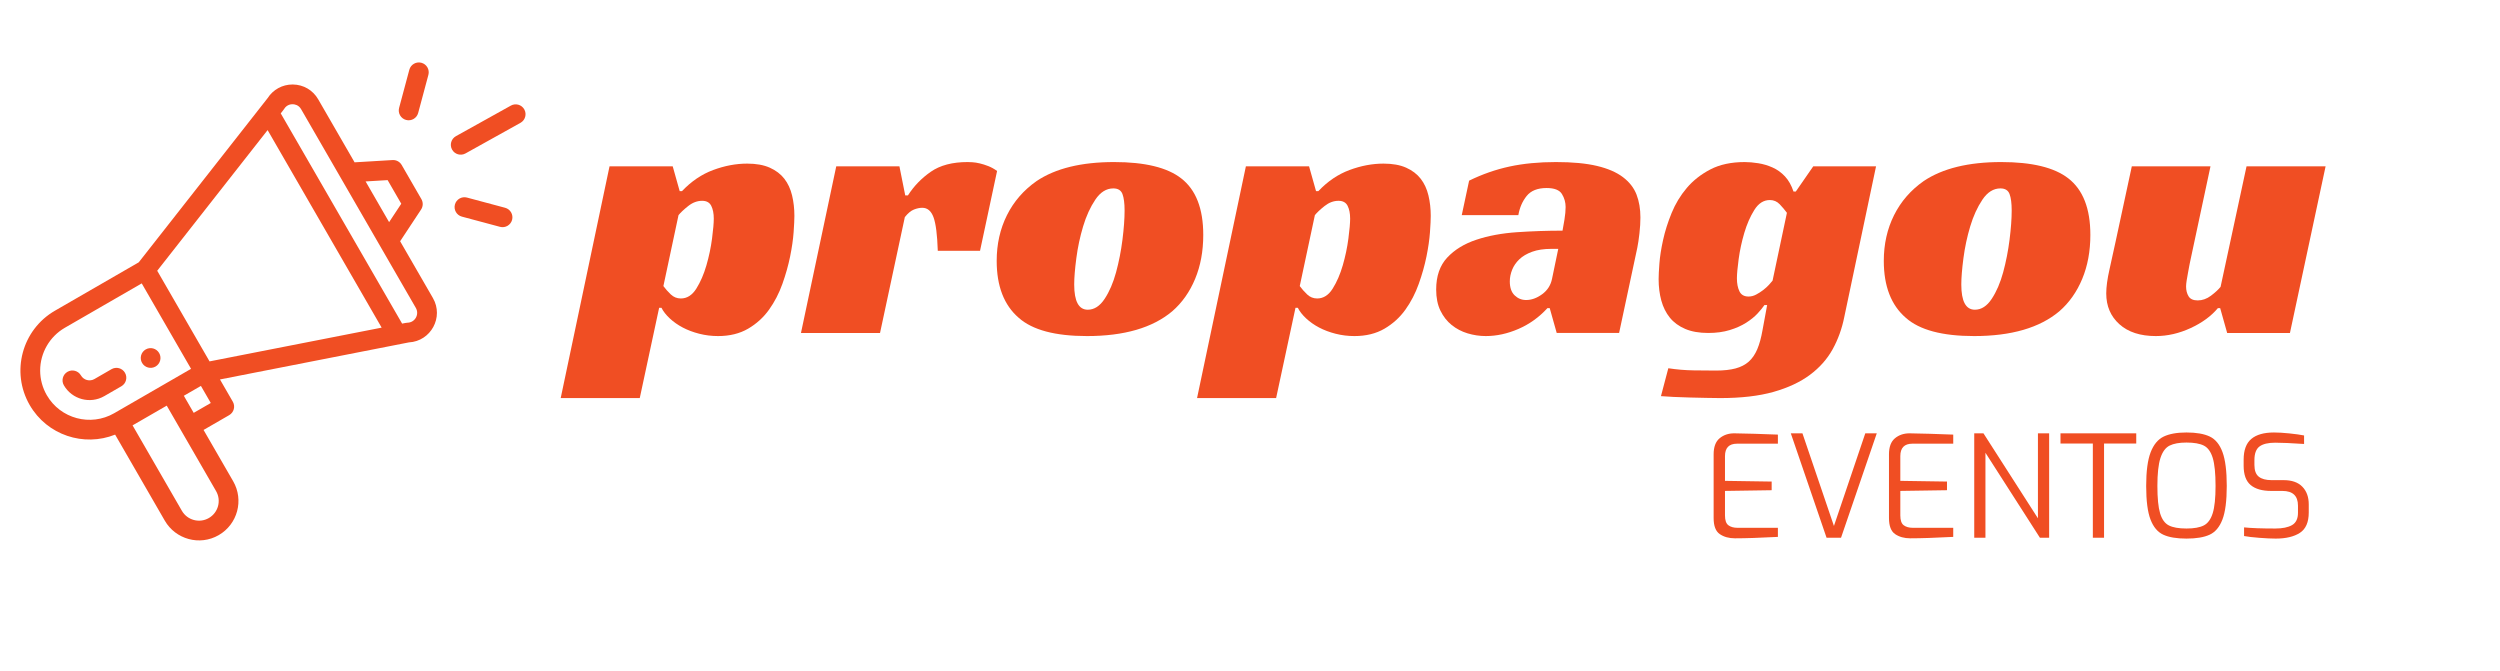 <?xml version="1.0" encoding="utf-8"?>
<!-- Generator: Adobe Illustrator 16.0.0, SVG Export Plug-In . SVG Version: 6.00 Build 0)  -->
<!DOCTYPE svg PUBLIC "-//W3C//DTD SVG 1.1//EN" "http://www.w3.org/Graphics/SVG/1.1/DTD/svg11.dtd">
<svg version="1.1" id="Layer_1" xmlns="http://www.w3.org/2000/svg" xmlns:xlink="http://www.w3.org/1999/xlink" x="0px" y="0px"
	 width="841.89px" height="226px" viewBox="0 0 841.89 226" enable-background="new 0 0 841.89 226" xml:space="preserve">
<g>
	<path fill="#F04E23" d="M52.384,123.432c1.588-0.916,2.132-2.949,1.216-4.537c-0.917-1.588-2.949-2.133-4.538-1.217
		c-1.588,0.918-2.133,2.951-1.216,4.539C48.762,123.805,50.795,124.35,52.384,123.432z"/>
	<path fill="#F04E23" d="M38.769,146.361l16.731,28.98c3.61,6.262,11.731,8.58,18.154,4.865c6.356-3.672,8.54-11.793,4.863-18.152
		l-9.967-17.266l8.631-4.984c1.589-0.918,2.134-2.949,1.216-4.537l-4.32-7.482c0.516-0.1,3.902-0.766,63.634-12.482
		c7.384-0.4,11.808-8.477,8.079-14.934l-11.042-19.123l7.056-10.688c0.693-1.051,0.735-2.402,0.105-3.492l-6.645-11.51
		c-0.63-1.09-1.825-1.729-3.077-1.654l-12.782,0.766l-12.257-21.23c-1.775-3.076-4.956-4.938-8.507-4.982c-0.042,0-0.084,0-0.126,0
		c-3.431,0-6.546,1.707-8.392,4.594L46.725,88.338L18.51,104.627c-11.097,6.404-14.941,20.641-8.512,31.768
		C15.872,146.57,28.255,150.572,38.769,146.361z M72.764,165.379c1.835,3.174,0.749,7.234-2.435,9.074
		c-3.194,1.846-7.261,0.713-9.075-2.432l-16.611-28.775l11.508-6.645C75.376,169.904,72.455,164.846,72.764,165.379z
		 M65.228,139.033l-3.322-5.754l5.755-3.322l3.322,5.754L65.228,139.033z M130.537,60.656l4.592,7.955l-4.095,6.199l-7.914-13.707
		L130.537,60.656z M95.681,36.693c0.891-1.459,2.306-1.609,2.88-1.594c0.567,0.006,1.98,0.182,2.833,1.658l38.642,66.934
		c1.259,2.18-0.271,4.918-2.795,4.98c-0.453,0.012-0.662,0.094-1.822,0.309L94.543,38.182
		C95.401,37.078,95.511,36.971,95.681,36.693z M90.121,43.813l38.405,66.521l-57.96,11.367L52.942,91.178L90.121,43.813z
		 M15.752,133.072c-1.458-2.523-2.229-5.389-2.229-8.289c0-5.924,3.185-11.443,8.309-14.402l25.895-14.949l16.611,28.771
		l-25.895,14.951C30.51,143.732,20.332,141.006,15.752,133.072z"/>
	<path fill="#F04E23" d="M42.091,125.539c-0.917-1.59-2.95-2.135-4.538-1.217l-5.754,3.322c-1.585,0.916-3.622,0.369-4.538-1.217
		c-0.917-1.588-2.95-2.133-4.539-1.215c-1.588,0.918-2.133,2.949-1.216,4.537c2.734,4.738,8.833,6.408,13.615,3.648l5.754-3.322
		C42.464,129.158,43.009,127.127,42.091,125.539z"/>
	<path fill="#F04E23" d="M172.042,35.561L153.53,45.861c-1.603,0.893-2.18,2.916-1.288,4.52c0.89,1.602,2.912,2.182,4.519,1.287
		l18.512-10.301c1.604-0.893,2.18-2.916,1.288-4.52S173.645,34.668,172.042,35.561z"/>
	<path fill="#F04E23" d="M170.101,69.971l-12.836-3.439c-1.773-0.475-3.595,0.576-4.07,2.35s0.577,3.594,2.35,4.068l12.837,3.439
		c1.783,0.479,3.596-0.59,4.068-2.35C172.925,72.266,171.873,70.445,170.101,69.971z"/>
	<path fill="#F04E23" d="M137.844,23.49l-3.443,12.838c-0.475,1.773,0.576,3.592,2.349,4.068c1.772,0.475,3.594-0.574,4.07-2.348
		l3.442-12.838c0.475-1.773-0.577-3.594-2.349-4.07C140.141,20.666,138.319,21.719,137.844,23.49z"/>
</g>
<g>
	<path fill="#F04E23" d="M579.155,179.869c-1.386-0.938-2.078-2.746-2.078-5.422v-21.451c0-2.484,0.669-4.283,2.007-5.398
		c1.337-1.113,2.978-1.672,4.92-1.672c5.096,0.096,9.062,0.208,11.896,0.334l2.818,0.096v3.059H584.96
		c-2.708,0-4.061,1.401-4.061,4.203v8.313l15.718,0.239v2.914l-15.718,0.238v8.266c0,1.623,0.382,2.723,1.146,3.296
		c0.764,0.573,1.799,0.86,3.105,0.86h13.567v3.057c-6.052,0.318-10.877,0.479-14.476,0.479
		C582.236,181.279,580.541,180.81,579.155,179.869z"/>
	<path fill="#F04E23" d="M603.065,145.926h3.918l10.605,31.197l10.559-31.197h3.869l-12.039,35.162h-4.873L603.065,145.926z"/>
	<path fill="#F04E23" d="M638.203,179.869c-1.386-0.938-2.078-2.746-2.078-5.422v-21.451c0-2.484,0.669-4.283,2.007-5.398
		c1.337-1.113,2.978-1.672,4.92-1.672c5.096,0.096,9.062,0.208,11.896,0.334l2.818,0.096v3.059h-13.759
		c-2.708,0-4.061,1.401-4.061,4.203v8.313l15.718,0.239v2.914l-15.718,0.238v8.266c0,1.623,0.382,2.723,1.146,3.296
		c0.764,0.573,1.799,0.86,3.105,0.86h13.567v3.057c-6.052,0.318-10.877,0.479-14.476,0.479
		C641.284,181.279,639.589,180.81,638.203,179.869z"/>
	<path fill="#F04E23" d="M664.837,145.926h3.105l18.345,28.617v-28.617h3.774v35.162h-3.105l-18.345-28.617v28.617h-3.774V145.926z"
		/>
	<path fill="#F04E23" d="M704.776,149.365h-10.893v-3.439h25.511v3.439H708.55v31.723h-3.773V149.365z"/>
	<path fill="#F04E23" d="M728.496,180.061c-1.895-0.875-3.328-2.58-4.3-5.111c-0.972-2.532-1.457-6.299-1.457-11.299
		c0-4.969,0.502-8.75,1.505-11.347c1.004-2.595,2.461-4.354,4.372-5.278c1.91-0.924,4.474-1.386,7.691-1.386
		c3.312,0,5.924,0.454,7.835,1.361s3.344,2.659,4.3,5.255c0.955,2.597,1.433,6.395,1.433,11.395s-0.485,8.767-1.457,11.299
		c-0.972,2.531-2.405,4.236-4.3,5.111c-1.895,0.877-4.499,1.314-7.811,1.314C732.994,181.375,730.391,180.938,728.496,180.061z
		 M742.16,176.932c1.353-0.7,2.348-2.07,2.985-4.109c0.637-2.037,0.956-5.095,0.956-9.172c0-4.235-0.319-7.389-0.956-9.459
		c-0.638-2.07-1.633-3.447-2.985-4.133c-1.354-0.685-3.305-1.027-5.853-1.027c-2.421,0-4.316,0.343-5.686,1.027
		c-1.369,0.686-2.396,2.078-3.081,4.18c-0.686,2.103-1.027,5.24-1.027,9.412c0,4.108,0.303,7.174,0.908,9.196
		c0.604,2.022,1.584,3.385,2.938,4.085c1.354,0.701,3.336,1.051,5.948,1.051C738.855,177.982,740.806,177.633,742.16,176.932z"/>
	<path fill="#F04E23" d="M760.791,181.111c-2.214-0.174-3.91-0.373-5.088-0.597v-2.914c2.484,0.255,5.987,0.382,10.511,0.382
		c2.42,0,4.299-0.382,5.637-1.146c1.338-0.764,2.007-2.15,2.007-4.156v-2.389c0-3.313-1.752-4.969-5.255-4.969h-3.774
		c-3.026,0-5.327-0.66-6.903-1.982c-1.577-1.321-2.365-3.495-2.365-6.521v-2.006c0-3.217,0.86-5.55,2.58-7
		c1.72-1.448,4.268-2.173,7.644-2.173c1.434,0,3.161,0.104,5.184,0.311c2.022,0.208,3.671,0.438,4.945,0.692v2.867
		c-4.3-0.287-7.549-0.431-9.746-0.431c-2.357,0-4.109,0.423-5.256,1.267s-1.72,2.381-1.72,4.609v1.625
		c0,1.848,0.485,3.161,1.457,3.941s2.413,1.17,4.324,1.17h4.061c2.771,0,4.873,0.74,6.306,2.222c1.434,1.481,2.15,3.464,2.15,5.948
		v2.723c0,3.281-0.996,5.566-2.986,6.855c-1.99,1.29-4.705,1.936-8.146,1.936C764.859,181.375,763.004,181.287,760.791,181.111z"/>
</g>
<g>
	<path fill="#F04E23" d="M215.443,134.055h-26.624l16.444-78.046h21.273l2.349,8.353h0.783c3.132-3.306,6.634-5.677,10.506-7.113
		c3.871-1.436,7.678-2.153,11.42-2.153c3.044,0,5.589,0.457,7.635,1.37c2.043,0.914,3.675,2.154,4.894,3.72
		c1.217,1.566,2.088,3.438,2.61,5.612c0.522,2.176,0.783,4.482,0.783,6.917c0,1.219-0.087,3.046-0.261,5.481
		c-0.175,2.437-0.567,5.155-1.175,8.157c-0.609,3.002-1.48,6.091-2.61,9.266c-1.132,3.177-2.633,6.069-4.503,8.679
		c-1.872,2.61-4.221,4.743-7.047,6.395c-2.829,1.651-6.199,2.479-10.115,2.479c-2.176,0-4.287-0.261-6.33-0.783
		c-2.045-0.521-3.895-1.217-5.547-2.088c-1.654-0.869-3.112-1.893-4.372-3.067c-1.262-1.175-2.198-2.37-2.806-3.589h-0.783
		L215.443,134.055z M229.278,100.513c2.088,0,3.828-1.109,5.22-3.328c1.391-2.219,2.522-4.829,3.393-7.831
		c0.869-3.002,1.501-6.004,1.893-9.005c0.392-3.002,0.587-5.241,0.587-6.721c0-1.74-0.284-3.175-0.848-4.307
		c-0.567-1.13-1.589-1.697-3.067-1.697c-1.654,0-3.22,0.587-4.698,1.762c-1.48,1.174-2.567,2.198-3.263,3.067l-5.09,23.883
		c0.695,0.958,1.521,1.893,2.479,2.806C226.841,100.056,227.973,100.513,229.278,100.513z"/>
	<path fill="#F04E23" d="M281.612,56.009h21.273l1.958,9.788h0.914c2-3.132,4.568-5.785,7.7-7.961
		c3.132-2.174,7.264-3.263,12.398-3.263c0.347,0,0.891,0.022,1.631,0.065c0.738,0.045,1.566,0.176,2.48,0.392
		c0.914,0.218,1.87,0.522,2.871,0.914c0.999,0.392,1.978,0.936,2.937,1.631l-5.743,26.885h-14.226
		c-0.175-5.394-0.652-9.156-1.436-11.289c-0.783-2.131-2.045-3.197-3.785-3.197c-0.871,0-1.807,0.195-2.806,0.587
		c-1.001,0.392-2.023,1.24-3.067,2.545l-8.353,39.023h-26.625L281.612,56.009z"/>
	<path fill="#F04E23" d="M375.187,54.573c10.353,0,17.88,1.827,22.579,5.481c4.959,3.83,7.439,10.18,7.439,19.055
		c0,5.481-0.914,10.42-2.741,14.813c-1.827,4.395-4.395,8.026-7.7,10.897c-6.613,5.569-16.183,8.353-28.712,8.353
		c-10.702,0-18.359-2.043-22.97-6.134c-4.959-4.262-7.439-10.657-7.439-19.185c0-5.655,1.152-10.788,3.459-15.4
		c2.304-4.611,5.632-8.438,9.984-11.485C355.435,56.706,364.137,54.573,375.187,54.573z M366.313,104.298
		c2.174,0,4.066-1.217,5.677-3.654c1.609-2.435,2.892-5.417,3.85-8.94c0.956-3.524,1.674-7.178,2.153-10.963
		c0.477-3.785,0.718-7.068,0.718-9.854c0-2.435-0.241-4.285-0.718-5.547c-0.479-1.26-1.501-1.893-3.067-1.893
		c-2.35,0-4.372,1.262-6.069,3.785c-1.697,2.524-3.067,5.526-4.111,9.005c-1.044,3.481-1.807,7.048-2.284,10.702
		c-0.479,3.654-0.718,6.613-0.718,8.875C361.745,101.471,363.266,104.298,366.313,104.298z"/>
	<path fill="#F04E23" d="M429.74,134.055h-26.625l16.444-78.046h21.274l2.35,8.353h0.783c3.131-3.306,6.633-5.677,10.506-7.113
		c3.869-1.436,7.678-2.153,11.42-2.153c3.043,0,5.588,0.457,7.635,1.37c2.043,0.914,3.674,2.154,4.893,3.72
		c1.219,1.566,2.09,3.438,2.611,5.612c0.521,2.176,0.783,4.482,0.783,6.917c0,1.219-0.088,3.046-0.262,5.481
		c-0.176,2.437-0.566,5.155-1.174,8.157c-0.609,3.002-1.48,6.091-2.611,9.266c-1.131,3.177-2.633,6.069-4.502,8.679
		c-1.871,2.61-4.221,4.743-7.047,6.395c-2.828,1.651-6.199,2.479-10.115,2.479c-2.176,0-4.287-0.261-6.33-0.783
		c-2.045-0.521-3.895-1.217-5.547-2.088c-1.654-0.869-3.111-1.893-4.372-3.067c-1.263-1.175-2.198-2.37-2.806-3.589h-0.783
		L429.74,134.055z M443.574,100.513c2.088,0,3.828-1.109,5.221-3.328c1.391-2.219,2.523-4.829,3.393-7.831
		c0.869-3.002,1.502-6.004,1.893-9.005c0.393-3.002,0.588-5.241,0.588-6.721c0-1.74-0.283-3.175-0.848-4.307
		c-0.568-1.13-1.59-1.697-3.068-1.697c-1.652,0-3.219,0.587-4.697,1.762c-1.48,1.174-2.568,2.198-3.264,3.067l-5.09,23.883
		c0.695,0.958,1.521,1.893,2.48,2.806C441.137,100.056,442.27,100.513,443.574,100.513z"/>
	<path fill="#F04E23" d="M494.734,60.837c4.438-2.173,8.982-3.762,13.639-4.763c4.652-1,9.854-1.501,15.596-1.501
		c5.566,0,10.18,0.436,13.834,1.305c3.654,0.871,6.568,2.133,8.744,3.785c2.174,1.654,3.697,3.611,4.568,5.873
		c0.869,2.264,1.305,4.829,1.305,7.7c0,1.654-0.109,3.438-0.326,5.351c-0.219,1.915-0.457,3.524-0.719,4.829l-6.133,28.712H524.23
		l-2.35-8.353h-0.783c-2.785,3.046-6.025,5.373-9.723,6.982c-3.699,1.608-7.375,2.414-11.029,2.414
		c-2.088,0-4.133-0.306-6.133-0.913c-2.004-0.608-3.785-1.544-5.352-2.806c-1.566-1.26-2.828-2.872-3.785-4.829
		s-1.436-4.327-1.436-7.113c0-4.523,1.24-8.112,3.719-10.767c2.48-2.653,5.744-4.654,9.789-6.003
		c4.047-1.348,8.613-2.196,13.703-2.545c5.09-0.347,10.201-0.522,15.336-0.522c0.174-0.869,0.391-2.108,0.652-3.719
		c0.262-1.609,0.391-3.022,0.391-4.242c0-1.566-0.412-3.022-1.238-4.372c-0.828-1.348-2.545-2.023-5.156-2.023
		c-3.047,0-5.285,0.893-6.721,2.675c-1.436,1.785-2.371,3.938-2.807,6.46h-19.055L494.734,60.837z M524.752,83.808h-2.35
		c-2.525,0-4.678,0.326-6.461,0.979c-1.783,0.652-3.219,1.5-4.307,2.545c-1.088,1.044-1.893,2.218-2.414,3.523
		s-0.783,2.61-0.783,3.916c0,2.088,0.543,3.654,1.631,4.698c1.088,1.044,2.371,1.566,3.852,1.566c1.826,0,3.631-0.653,5.416-1.958
		c1.781-1.305,2.891-3.044,3.328-5.22L524.752,83.808z"/>
	<path fill="#F04E23" d="M610.625,56.009h21.145l-10.703,50.769c-0.783,3.916-2.088,7.525-3.914,10.833
		c-1.828,3.306-4.373,6.177-7.637,8.613c-3.262,2.436-7.354,4.352-12.268,5.744c-4.916,1.391-10.896,2.088-17.945,2.088
		c-1.305,0-2.871-0.023-4.697-0.066c-1.828-0.045-3.699-0.088-5.613-0.129c-1.914-0.045-3.742-0.111-5.48-0.197
		c-1.742-0.088-3.133-0.174-4.176-0.26l2.479-9.396c2.783,0.434,5.633,0.672,8.549,0.717c2.914,0.043,5.416,0.064,7.504,0.064
		c2.611,0,4.807-0.24,6.592-0.717c1.781-0.479,3.262-1.24,4.438-2.284c1.174-1.045,2.131-2.438,2.871-4.177
		c0.738-1.741,1.324-3.872,1.762-6.396l1.566-8.483h-0.914c-0.521,0.783-1.285,1.719-2.283,2.806
		c-1.002,1.089-2.285,2.133-3.852,3.132c-1.566,1.001-3.416,1.827-5.547,2.48c-2.133,0.652-4.547,0.979-7.242,0.979
		c-3.047,0-5.635-0.457-7.766-1.37c-2.133-0.914-3.85-2.174-5.156-3.785c-1.305-1.609-2.262-3.524-2.871-5.742
		c-0.609-2.219-0.912-4.633-0.912-7.244c0-1.129,0.084-2.871,0.26-5.22c0.174-2.349,0.588-5.002,1.24-7.961
		c0.652-2.957,1.609-5.981,2.871-9.07c1.26-3.087,2.957-5.894,5.09-8.418c2.131-2.522,4.785-4.611,7.961-6.265
		c3.176-1.652,7.025-2.479,11.551-2.479c1.391,0,2.914,0.13,4.568,0.392c1.65,0.261,3.262,0.74,4.828,1.436
		c1.566,0.697,2.957,1.696,4.176,3.001s2.174,3.002,2.873,5.09h0.781L610.625,56.009z M596.008,67.363
		c-2.088,0-3.828,1.109-5.219,3.328c-1.395,2.218-2.525,4.808-3.395,7.765c-0.871,2.959-1.5,5.896-1.893,8.81
		c-0.391,2.916-0.586,5.069-0.586,6.46c0,1.741,0.281,3.197,0.848,4.372c0.564,1.174,1.586,1.762,3.066,1.762
		c0.869,0,1.717-0.216,2.545-0.652c0.826-0.435,1.609-0.934,2.35-1.501c0.738-0.565,1.391-1.152,1.957-1.762
		c0.566-0.608,0.98-1.087,1.24-1.436l4.83-22.839c-0.697-0.956-1.502-1.913-2.416-2.871
		C598.424,67.842,597.314,67.363,596.008,67.363z"/>
	<path fill="#F04E23" d="M673.924,54.573c10.352,0,17.879,1.827,22.578,5.481c4.959,3.83,7.439,10.18,7.439,19.055
		c0,5.481-0.914,10.42-2.742,14.813c-1.826,4.395-4.395,8.026-7.699,10.897c-6.613,5.569-16.184,8.353-28.713,8.353
		c-10.701,0-18.359-2.043-22.971-6.134c-4.959-4.262-7.438-10.657-7.438-19.185c0-5.655,1.152-10.788,3.457-15.4
		c2.305-4.611,5.633-8.438,9.984-11.485C654.172,56.706,662.873,54.573,673.924,54.573z M665.049,104.298
		c2.174,0,4.066-1.217,5.676-3.654c1.609-2.435,2.893-5.417,3.852-8.94c0.955-3.524,1.674-7.178,2.152-10.963
		c0.479-3.785,0.719-7.068,0.719-9.854c0-2.435-0.24-4.285-0.719-5.547c-0.479-1.26-1.5-1.893-3.066-1.893
		c-2.35,0-4.373,1.262-6.068,3.785c-1.697,2.524-3.068,5.526-4.111,9.005c-1.045,3.481-1.807,7.048-2.285,10.702
		s-0.717,6.613-0.717,8.875C660.48,101.471,662.002,104.298,665.049,104.298z"/>
	<path fill="#F04E23" d="M756.535,56.009h26.625l-12.008,56.12H750.01l-2.35-8.353h-0.783c-2.264,2.698-5.33,4.939-9.201,6.721
		c-3.871,1.783-7.764,2.676-11.68,2.676c-5.221,0-9.311-1.325-12.268-3.98c-2.959-2.653-4.438-6.111-4.438-10.375
		c0-2.174,0.369-4.894,1.109-8.157c0.738-3.263,1.412-6.33,2.023-9.201l5.48-25.45h26.494l-6.525,30.54
		c-0.176,0.697-0.35,1.523-0.523,2.479c-0.174,0.958-0.348,1.893-0.521,2.806c-0.176,0.914-0.326,1.784-0.457,2.61
		c-0.131,0.828-0.195,1.501-0.195,2.023c0,1.305,0.281,2.414,0.848,3.328s1.588,1.371,3.068,1.371c1.566,0,3.043-0.522,4.438-1.566
		c1.391-1.044,2.479-2.043,3.262-3.002L756.535,56.009z"/>
</g>
</svg>
